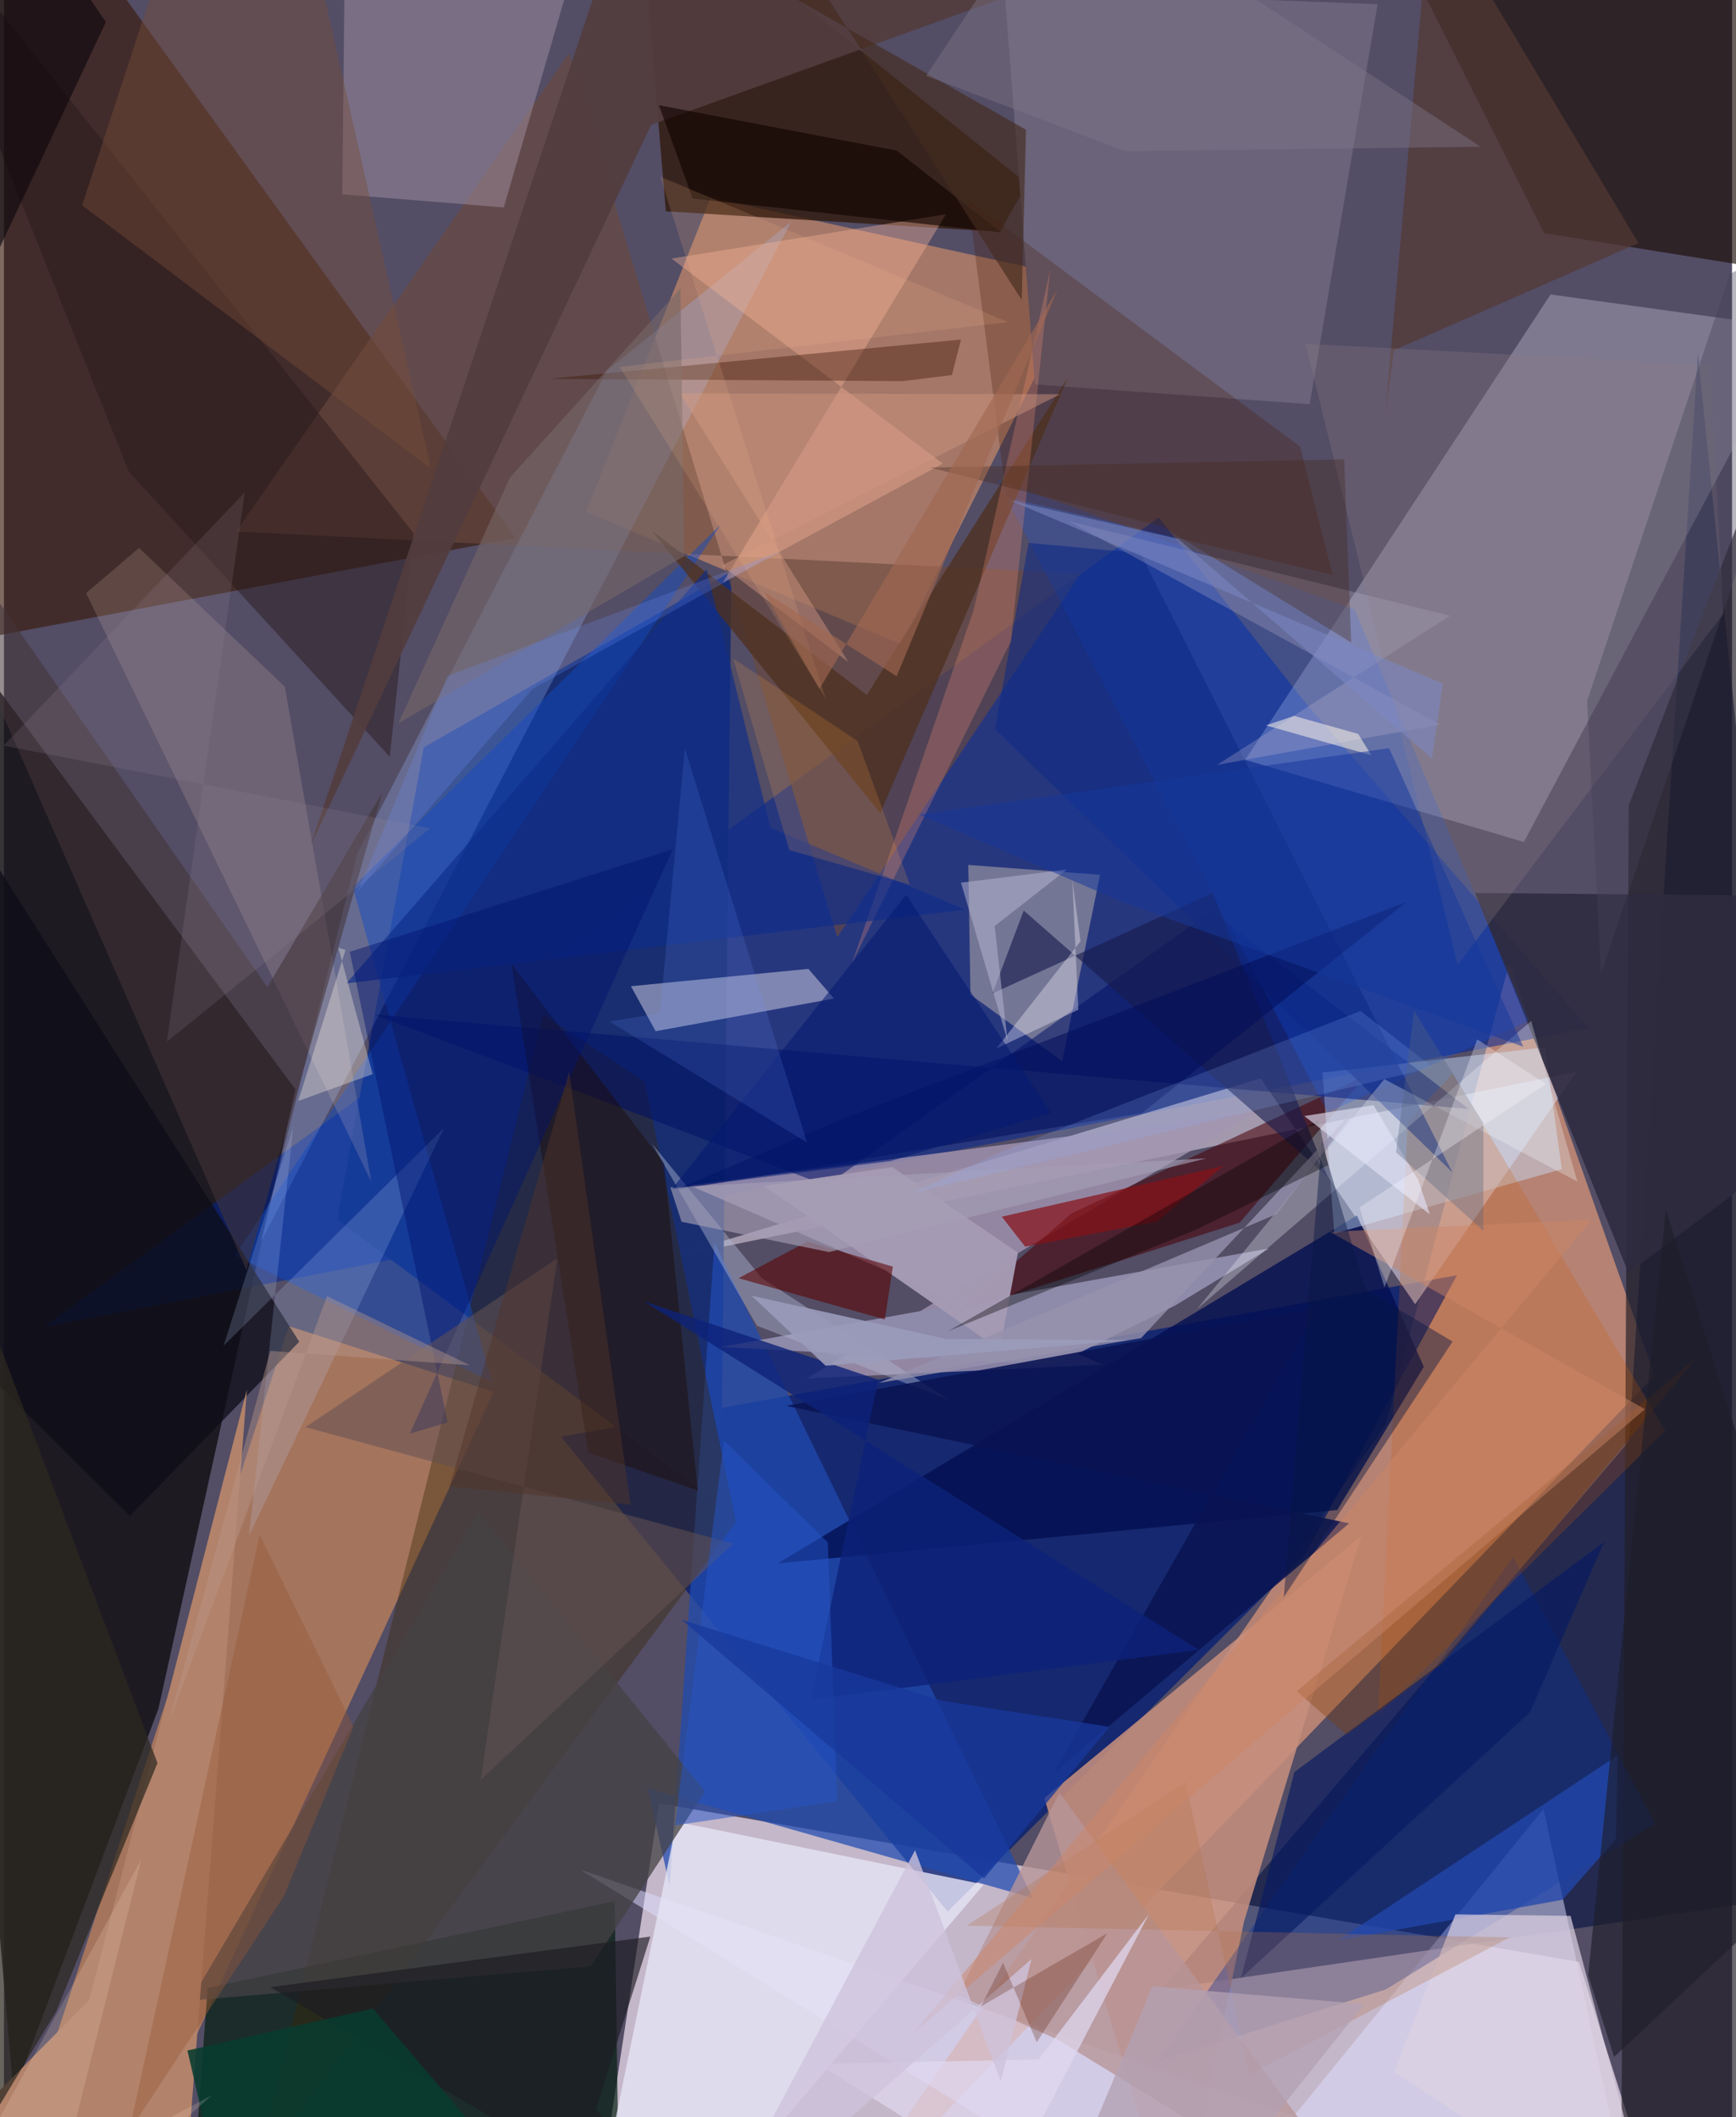 <svg xmlns="http://www.w3.org/2000/svg" width="228" height="278" viewBox="0 0 836 1024"><path fill="#534d65" d="M0 0h836v1024H0z"/><path fill="#f7e8f6" fill-opacity=".686" d="M761.896 948.892l33.081 104.733-501.656-26.311 23.623-155.085z"/><path fill="#161217" fill-opacity=".855" d="M-62 253.667L4.682 1012.41l70.05-186.014 66.266-299.552z"/><path fill="#cb8f76" fill-opacity=".812" d="M668.514 688.801L393.71 1086l404.84-420.67-70.323-199.487z"/><path fill="#002594" fill-opacity=".533" d="M558.636 250.25L19.226 641.837 766.5 497.207 629.481 339.731z"/><path fill="#001a73" fill-opacity=".729" d="M629.318 752.074l73.593-135.285-433.41 78.136L456.516 924.58z"/><path fill="#cf8d6b" fill-opacity=".651" d="M434.059 311.653L281.54 247.577l60.329-151.98 180.63 39.511z"/><path fill="#ea9656" fill-opacity=".533" d="M-7.837 1086l145.69-444.572 99.019 31.752-174.187 377.27z"/><path fill="#001040" fill-opacity=".58" d="M895.222 912.99l-335.165 49.197L786.128 697.21l33.35-526.313z"/><path fill="#3a1b0d" fill-opacity=".651" d="M-62 318.468l.175-144.452L14.533-62l232.96 322.213z"/><path fill="#d4cbda" fill-opacity=".608" d="M682.685 630.814l-74.69-109.253-288.71 87.301 441.569-90.525z"/><path fill="#f0ebfa" fill-opacity=".278" d="M867.352 158.866L735.297 407.229l-134.804-39.74L748.2 142.418z"/><path fill="#001b0c" fill-opacity=".667" d="M89.445 1086l207.66-53.97-1.658-112.495L98.521 961.51z"/><path fill="#192e71" fill-opacity=".988" d="M161.162 589.846l185.67 138.1 5.088-451.56-148.8 85.09z"/><path fill="#30180a" fill-opacity=".761" d="M320.192 102.202l161.737 9.944 13-23.384L306.454-62z"/><path fill="#a295b2" fill-opacity=".8" d="M331.6 573.29l200.148 86.77-143.567 6.676L605.812 537.85z"/><path fill="#1c0e08" fill-opacity=".659" d="M862.761 131.65L898-53.836 657.36-62l87.77 174.774z"/><path fill="#c78f7e" fill-opacity=".859" d="M656.61 742.922l-56.748 186.65L567.656 1086l-64.354-216.3z"/><path fill="#204ab1" fill-opacity=".729" d="M497.733 918.042l-186.307-53.06 10.633 47.13 21.67-311.181z"/><path fill="#392804" fill-opacity=".388" d="M354.172 736.133l-44.177-212.97-49.204-32.552-139.318 560.38z"/><path fill="#e0deff" fill-opacity=".51" d="M278.753 904.262l510.658 176.141-44.63-205.376L573.133 1086z"/><path fill="#6a493e" fill-opacity=".631" d="M520.935 277.438l-117.792 175.88-129.78-427.566-161.077 231.346z"/><path fill="#9cbfff" fill-opacity=".271" d="M380.844 107.18l-89.138 72.003-120.775 233.685-46.685 187.843z"/><path fill="#211d26" fill-opacity=".671" d="M782.21 1086L898 977.948 858.746 201.76l-72.724 187.744z"/><path fill="#e4e3f4" fill-opacity=".82" d="M473.997 911.47l-148.551-30.361L283.306 1086l48.622-7.488z"/><path fill="#6a6379" fill-opacity=".988" d="M484.027-4.904l14.693 190.853 132.958 9.55L664.564 2.024z"/><path fill="#062f9f" fill-opacity=".361" d="M798.79 882.012L730.1 752.853 558.23 997.018l110.339-34.823z"/><path fill="#020f50" fill-opacity=".792" d="M644.992 730.343l41.894-69.26-32.306-73.234-280.293 168.3z"/><path fill="#f5e0bd" fill-opacity=".373" d="M530.266 423.092l-18.324 90.146-44.372-32.169-1.075-62.728z"/><path fill="#d3d0e4" fill-opacity=".514" d="M315.266 498.764l86.262-15.81-12.377-14.341-85.83 8.386z"/><path fill="#8e8aa9" fill-opacity=".992" d="M507.993 660.303l58.74-28.948 45.363-27.557-265.199 47.66z"/><path fill="#470007" fill-opacity=".557" d="M597.757 591.38l61.177-71.123-142.378 66.596-55.485 47.994z"/><path fill="#a594a6" fill-opacity=".459" d="M241.795 100.342l-78.124-6.334L165.29-62h123.767z"/><path fill="#124cc3" fill-opacity=".471" d="M168.777 429.153L346.834 253.57 111.748 607.185l124.346 61.272z"/><path fill="#c8e2ff" fill-opacity=".439" d="M753.651 565.477l-110.088 31.166-5.718-77.881 107.658-12.196z"/><path fill="#2f2b40" fill-opacity=".914" d="M711.66 431.91l74.237 183.756L898 531.566l-60.55-98.504z"/><path fill="#001064" fill-opacity=".529" d="M179.318 490.71l529.293 45.684-124.39-95.733-186.405 132.724z"/><path fill="#0c5aff" fill-opacity=".22" d="M737.59 493.678L653.373 294.75l-173.167-62.83 160.12 306.162z"/><path fill="#0e0e18" fill-opacity=".765" d="M142.858 648.953l-81.935 84.324-104.067-103.543-14.57-296.659z"/><path fill="#454244" fill-opacity=".749" d="M90.246 967.613l193.703-16.53 55.183-84.633L229.57 731.116z"/><path fill="#ffe0cd" fill-opacity=".153" d="M135.891 332.131l41.815 239.44L39.73 286.873l25.623-21.86z"/><path fill="#b2826a" fill-opacity=".992" d="M85.627 1086l-112.01-50.296L41.29 967.27l76.242-295.213z"/><path fill="#cf5b00" fill-opacity=".212" d="M664.752 829.706L803.66 691.907l-102.84-172.83-21.704 23.584z"/><path fill="#b89599" fill-opacity=".784" d="M509.795 986.485L671.63 1086 510.543 867.101l-48.986 97.864z"/><path fill="#f9b299" fill-opacity=".392" d="M322.923 125.063l132.81-21.434L347.795 281.73l106.38-57.508z"/><path fill="#afb6d1" fill-opacity=".439" d="M364.278 641.22l-50.76-88.063 53.12 65.026 90.793 58.994z"/><path fill="#271719" fill-opacity=".455" d="M198.19 257.91l-11.54 108.135L60.264 227.92-55.405-62z"/><path fill="#491a01" fill-opacity=".267" d="M484.887 240.463l157.935 37.647-15.78-62.038L466.464 96.656z"/><path fill="#a59bb4" fill-opacity=".973" d="M429.8 564.48l60.743 41.392-8.82 46.967-114.01-79.28z"/><path fill="#4e301f" fill-opacity=".761" d="M417.382 336.098L313.491 256.77l110.442 136.516 90.603-210.343z"/><path fill="#533935" fill-opacity=".714" d="M690.298-50.181l100.416 167.753-118.275 51.82-4.202 31.154z"/><path fill="#523c3e" fill-opacity=".914" d="M313.088 60.38L148.32 409.03 305.384-62l294.782 18.97z"/><path fill="#0a1453" fill-opacity=".886" d="M378.495 679.96l272.263 56.825L507.721 857.49l127.787-224.788z"/><path fill="#774d39" fill-opacity=".42" d="M37.8 99.306L90.658-62l54.512 16.344 61.367 272.337z"/><path fill="#3b1300" fill-opacity=".384" d="M434.833 184.34l23.76-2.96 4.375-17.14L263.2 183.244z"/><path fill="#1e0800" fill-opacity=".42" d="M319.323 562.601L335.615 720.9l-52.898-18.28-37.187-236.456z"/><path fill="#0d2a85" fill-opacity=".565" d="M479.391 352.649l16.313-90.076 54.06 4.986 150.934 299.454z"/><path fill="#2248ac" fill-opacity=".773" d="M780.667 849.015l-135.31 89.499 108.667-19.678 25.707-29.27z"/><path fill="#fa9576" fill-opacity=".259" d="M487.12 310.18l-76.793 155.468 58.832-170.72 37.012-164.545z"/><path fill="#ddd2e3" fill-opacity=".702" d="M757.876 926.64l-55.703-.706-29.608 76.166 127.766 83.9z"/><path fill="#171b4d" fill-opacity=".616" d="M584.725 431.829L478.24 480.487l15.088-40.09 147.114 128.856z"/><path fill="#433438" fill-opacity=".561" d="M-62 205.746l189.414 271.741 55.668-94.267-65.769 231.029z"/><path fill="#bcb7d0" fill-opacity=".282" d="M586.868 369.942l107.804-19.431-179.264-98.315 184.168 45.634z"/><path fill="#c2d5ff" fill-opacity=".188" d="M212.907 545.546L106.252 650.874l33.75-106.005-21.44 197.87z"/><path fill="#0d2379" fill-opacity=".796" d="M577.993 797.995L309.55 629.407l113.448 37.905-32.693 154.791z"/><path fill="#5a0200" fill-opacity=".576" d="M426.146 638.167l3.88-25.536-41.388-12.122-33.288 17.715z"/><path fill="#0e2d8a" fill-opacity=".651" d="M165.646 475.621l299.484-35.644-94.319-39.66-30.937-124.926z"/><path fill="#861218" fill-opacity=".718" d="M482.734 588.481l11.305 14.488 63.552-12.104 32.455-27.012z"/><path fill="#00146e" fill-opacity=".447" d="M323.491 410.808l-156.185 49.535 47.351 227.667-18.304 5.373z"/><path fill="#f6feff" fill-opacity=".286" d="M667.772 521.949l-90.688 111.297 161.735-139.46 22.363 77.704z"/><path fill="#120401" fill-opacity=".635" d="M482.464 112.44L333.22 96.034l-16.375-45.148L431.94 72.845z"/><path fill="#645153" fill-opacity=".545" d="M230.663 860.816l37.086-252.29-121.883 81.722L352.767 746.6z"/><path fill="#051a62" fill-opacity=".631" d="M738.176 828.259l35.902-82.462L624.305 857.05l-25.88 99.695z"/><path fill="#b47348" fill-opacity=".282" d="M571.623 861.867l30.868 141.615 125.94-66.424-262.694-5.662z"/><path fill="#e1d9f0" fill-opacity=".725" d="M485.914 1055.897l-92.052-57.686 106.637-2.128 53.392-70.276z"/><path fill="#000d57" fill-opacity=".529" d="M678.45 436.276L550.544 538.323l-226.48 37.447 83.49-35.357z"/><path fill="#8d8086" fill-opacity=".271" d="M825.35 176.512l6.413 120.364-128.527 169.87-73.521-300.473z"/><path fill="#a59eb5" fill-opacity=".631" d="M581.682 560.268l-182.557 45.317-71.32-14.668-5.41-16.604z"/><path fill="#2655c7" fill-opacity=".51" d="M403.119 871.14l-78.569 11.776 23.735-186.144 50.263 49.172z"/><path fill="#7f3a00" fill-opacity=".337" d="M818.665 656.953L695.396 804.928l-45.968 34.041-24.073-21.01z"/><path fill="#92b5ff" fill-opacity=".184" d="M438.713 577.247l45.563-20.841 171.975-67.435 34.992 27.255z"/><path fill="#cc8665" fill-opacity=".475" d="M768.169 589.884l-126.712 5.896 152.394 85.816-353.476 301.333z"/><path fill="#ffa640" fill-opacity=".173" d="M438.285 427.897l-58.4-16.785-27.163-92.69 60.276 39.995z"/><path fill="#b5b6cf" fill-opacity=".525" d="M514.233 420.534l-34.946 27.358 6.224 55.532-22.516-76.503z"/><path fill="#1b1b21" fill-opacity=".643" d="M128.857 961.127l183.854-24.479-26.334 83.511L341.125 1086z"/><path fill="#f9f3e7" fill-opacity=".541" d="M655.142 354.958l6.358 10.338-50.963-14.452 13.615-4.579z"/><path fill="#fbf5ff" fill-opacity=".353" d="M480.083 507.125l40.722-51.841-3.956-29.71 2.9 62.799z"/><path fill="#1e1e29" fill-opacity=".624" d="M898 883.344l-94.03-298.43-37.573 370.517 12.546 39.42z"/><path fill="#d09682" fill-opacity=".467" d="M408.482 320.193L326.99 190.259l183.988.412-163.755 82.856z"/><path fill="#975535" fill-opacity=".388" d="M123.701 742.343l45.39 92.759-33.686 82.082-74.87 113.75z"/><path fill="#fff3e6" fill-opacity=".337" d="M161.781 458.405l16.598 61.098-36.03 12.992 22.87-73.03z"/><path fill="#071643" fill-opacity=".431" d="M619.133 772.467l18.357-220.1 21.133 71.373 42.205 25.117z"/><path fill="#9691ad" fill-opacity=".792" d="M423.177 668.915l126.919-21.72L656.4 533.569l-40.636 53.597z"/><path fill="#2d2921" fill-opacity=".722" d="M74.261 852.707l-48.95 120.024L-42.953 1086-62 491.799z"/><path fill="#454156" fill-opacity=".384" d="M765.857 339.089l6.728 131.953L898 99.343l-63.072 33.178z"/><path fill="#442b1e" fill-opacity=".639" d="M494.436 62.762l-2.082 82.294-99.695-155.257L274.674-62z"/><path fill="#442618" fill-opacity=".329" d="M648.364 222.195l3.396 88.567-91.147-56.043-112.603-28.583z"/><path fill="#18389b" fill-opacity=".765" d="M474.132 908.547l60.687-73.322-81.298-12.691-125.662-39.107z"/><path fill="#7d7486" fill-opacity=".447" d="M714.352 70.97L511.632-62l-65.5 98.622 96.291 36.542z"/><path fill="#020000" fill-opacity=".357" d="M635.908 541.665l4.736 21.906-63.524 30.987-120.465 49.34z"/><path fill="#15399c" fill-opacity=".522" d="M540.143 435.822l194.848 70.448-64.89-144.412-227.31 32.138z"/><path fill="#10090f" fill-opacity=".663" d="M-23.886 46.301L-62 247.154 49.308 10.694-.086-62z"/><path fill="#b8988b" fill-opacity=".424" d="M79.663 833.481l76.635-206.579 69.117 33.435-96.607-6.95z"/><path fill="#031971" fill-opacity=".545" d="M436.467 432.794l70.118 105.467-77.657 23.299-105.734 13.41z"/><path fill="#093b2f" fill-opacity=".878" d="M270.152 1078.78l-166.546-22.696-14.843-64.299 89.714-20.339z"/><path fill="#978693" fill-opacity=".18" d="M206.22 400.66L78.816 503.876l37.668-265.734L-.18 360.62z"/><path fill="#776869" fill-opacity=".592" d="M329.17 268.906l-138.38 80.95 53.987-118.835 82.47-91.52z"/><path fill="#e3e4f6" fill-opacity=".624" d="M684.154 570.642l5.651 16.722-60.725-47.58 33.444-5.267z"/><path fill="#fdbb89" fill-opacity=".157" d="M485.789 155.804L317.475 85.45l80.017 252.322-99.622-160.298z"/><path fill="#cfc3dd" fill-opacity=".784" d="M440.773 894.884l41.444 111.888 14.932-59.322L338.993 1086z"/><path fill="#523429" fill-opacity=".471" d="M303.158 727.817L273.407 518.4l-32.9 113.15-24.902 87.385z"/><path fill="#a06851" fill-opacity=".631" d="M394.516 333.195l-26.93-47.125 64.283 41.014 77.786-187.126z"/><path fill="#b2a0b3" fill-opacity=".773" d="M555.618 960.738l-39.25 93.802 48.485 31.46 93.165-116.69z"/><path fill="#6f95ff" fill-opacity=".22" d="M376.055 266.517l-120.32 66.695-84.527 97.772 43.45-104.109z"/><path fill="#9a9bba" fill-opacity=".902" d="M544.253 648.185L397.48 660.567l-35.829-33.886 94.149 20.912z"/><path fill="#7b89c4" fill-opacity=".545" d="M568.061 260.64l-81.3-18.603 209.302 88.551-5.237 36.307z"/><path fill="#56657e" fill-opacity=".345" d="M673.44 557.329l8.76-68.421 33.491 54.234-.002 52.143z"/><path fill="#fadecc" fill-opacity=".184" d="M-35.852 1086L66.492 899.246 19.442 1086l81.15-72.603z"/><path fill="#fbf9ff" fill-opacity=".306" d="M712.732 502.725L667.865 622.64l-12.083-38.63 90.19-59.714z"/><path fill="#7296ff" fill-opacity=".157" d="M317.33 490.03l-24.398 4.03 95.556 58.524-59.09-190.666z"/><path fill="#581c03" fill-opacity=".267" d="M472.646 970.41l10.678-21.096 16.307 38.45 34.12-52.69z"/></svg>